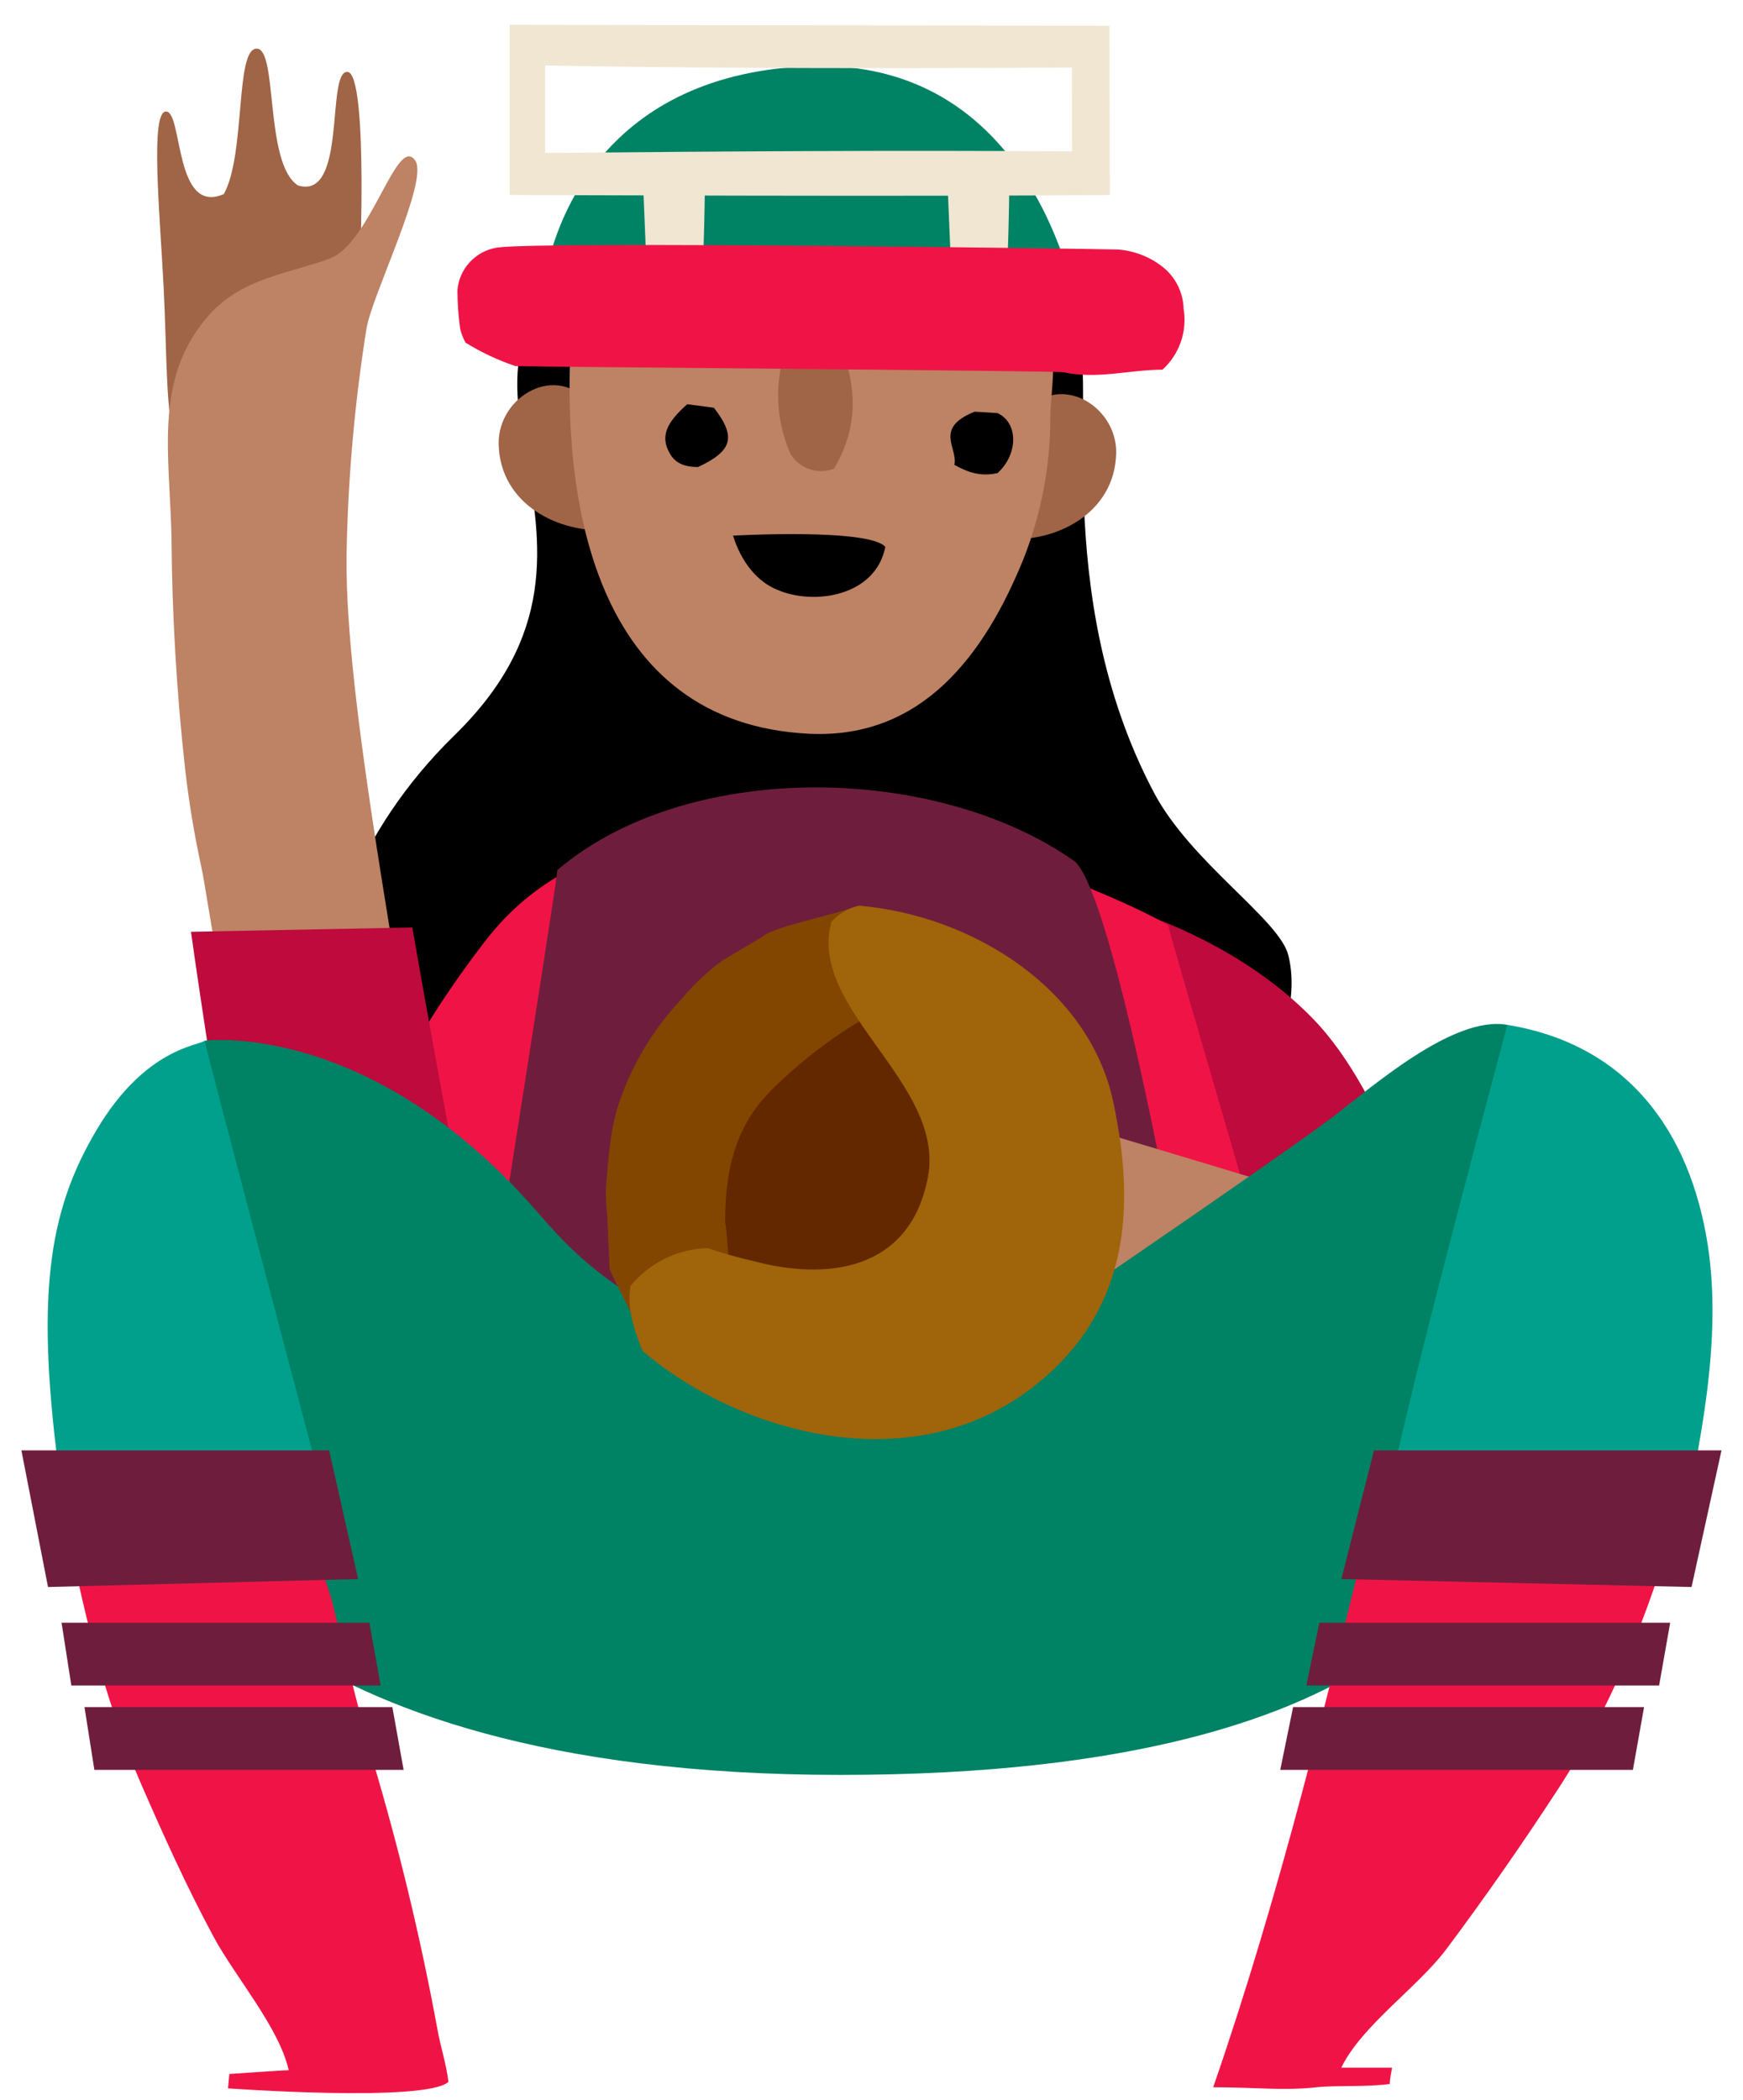<svg version="1.1" width="83" height="100" viewBox="-1 -1 83 100" xmlns="http://www.w3.org/2000/svg" xmlns:xlink="http://www.w3.org/1999/xlink">
  <!-- Exported by Scratch - http://scratch.mit.edu/ -->
  <path id="Shape" fill="#000000" stroke="none" stroke-width="1" d="M 50.248 14.558 L 24.239 14.558 C 23.612 15.651 23.372 17.240 23.994 20.507 C 24.846 24.967 25.458 29.299 20.660 33.995 C 10.996 43.423 14.538 55.501 13.384 57.048 C 13.516 57.623 21.677 62.233 22.124 62.601 L 56.201 53.682 C 57.524 53.361 61.325 48.312 60.345 44.475 C 59.912 42.773 55.706 40.071 53.945 36.734 C 48.906 27.183 51.331 17.019 50.248 14.558 Z "/>
  <path id="Shape" fill="#A06446" stroke="none" stroke-width="1" d="M 46.740 24.660 C 47.178 22.695 47.310 20.663 47.743 18.725 C 49.349 16.641 52.188 18.282 52.151 20.568 C 52.099 23.421 49.306 24.882 46.740 24.660 Z "/>
  <path id="Shape" fill="#A06446" stroke="none" stroke-width="1" d="M 28.162 24.236 C 27.719 22.270 27.587 20.234 27.154 18.296 C 25.548 16.217 22.708 17.853 22.746 20.139 C 22.798 22.996 25.595 24.458 28.162 24.236 Z "/>
  <path id="Shape" fill="#BE8264" stroke="none" stroke-width="1" d="M 48.812 14.657 L 26.240 14.393 C 25.600 22.869 27.314 33.471 37.580 33.943 C 42.949 34.174 45.911 30.129 47.743 25.603 C 48.596 23.439 49.028 21.132 49.014 18.805 C 49.033 17.778 49.415 15.557 48.812 14.657 Z "/>
  <path id="Shape" fill="#A06446" stroke="none" stroke-width="1" d="M 36.690 14.925 L 38.776 14.925 C 39.841 17.151 39.940 19.267 38.710 21.323 C 37.952 21.608 37.097 21.325 36.657 20.644 C 35.841 18.823 35.853 16.737 36.690 14.925 Z "/>
  <path id="Shape" fill="#008264" stroke="none" stroke-width="1" d="M 49.876 12.021 C 48.784 8.382 45.638 1.758 37.340 2.159 C 27.389 2.631 25.355 10.107 24.997 12.021 L 49.876 12.021 Z "/>
  <path id="Shape" fill="#F0E6D2" stroke="none" stroke-width="1" d="M 44.088 6.987 L 44.327 12.644 C 45.158 12.770 46.042 12.770 46.873 12.644 C 46.992 11.922 47.048 9.391 47.075 6.987 L 44.088 6.987 Z "/>
  <path id="Shape" fill="#F0E6D2" stroke="none" stroke-width="1" d="M 29.593 6.987 L 29.824 12.644 C 30.657 12.770 31.544 12.770 32.377 12.644 C 32.497 11.922 32.552 9.391 32.580 6.987 L 29.593 6.987 Z "/>
  <path id="Shape" fill="#F01446" stroke="none" stroke-width="1" d="M 52.226 10.881 C 53.066 10.941 53.864 11.271 54.501 11.823 C 55.032 12.308 55.344 12.989 55.363 13.709 C 55.541 14.783 55.161 15.874 54.355 16.604 C 52.796 16.604 51.247 17.075 49.645 16.726 C 49.330 16.656 24.785 16.472 23.547 16.434 C 22.714 16.154 21.916 15.779 21.168 15.317 C 21.057 15.111 20.972 14.893 20.914 14.666 C 20.828 14.054 20.784 13.436 20.782 12.818 C 20.869 11.789 21.647 10.952 22.666 10.791 C 24.620 10.480 50.771 10.843 52.226 10.881 Z "/>
  <path id="Shape" fill="#000000" stroke="none" stroke-width="1" d="M 33.907 24.507 C 33.907 24.507 40.373 24.140 41.159 25.043 C 40.688 27.406 37.745 27.838 36.017 27.085 C 35.070 26.712 34.294 25.764 33.907 24.507 Z "/>
  <path id="Shape" fill="#000000" stroke="none" stroke-width="1" d="M 32.994 18.415 C 34.079 19.816 33.872 20.476 32.240 21.239 C 31.404 21.239 31.073 20.923 30.867 20.544 C 30.464 19.787 30.702 19.156 31.724 18.249 L 32.994 18.415 Z "/>
  <path id="Shape" fill="#000000" stroke="none" stroke-width="1" d="M 44.447 21.136 C 44.626 20.325 43.454 19.388 45.412 18.603 L 46.502 18.672 C 47.509 19.141 47.481 20.642 46.502 21.528 C 45.661 21.712 45.068 21.477 44.447 21.136 Z "/>
  <path id="Shape" fill="#F0E6D2" stroke="none" stroke-width="1" d="M 51.831 0.226 L 23.269 0.179 L 23.269 8.283 C 23.269 8.283 43.005 8.373 51.849 8.283 L 51.831 0.226 Z M 50.050 6.209 C 41.729 6.147 33.238 6.209 24.959 6.284 C 24.959 4.818 24.959 3.276 24.959 2.117 C 32.579 2.263 41.772 2.263 50.046 2.216 L 50.050 6.209 Z "/>
  <path id="Shape" fill="#BE0A3C" stroke="none" stroke-width="1" d="M 65.860 55.388 C 65.294 56.213 53.940 56.637 52.739 56.208 C 52.339 55.218 53.597 44.526 53.681 42.598 C 53.804 42.693 58.221 44.088 61.536 47.525 C 64.192 50.254 65.930 55.157 65.860 55.388 Z "/>
  <path id="Shape" fill="#F01446" stroke="none" stroke-width="1" d="M 54.628 43.060 C 52.382 41.717 46.509 39.539 45.727 39.520 C 45.727 39.807 28.948 39.048 26.518 40.222 C 24.894 40.994 23.465 42.122 22.336 43.522 C 21.941 43.994 18.649 48.260 17.853 50.825 C 16.299 55.860 17.099 60.583 17.424 60.861 L 37.472 70.290 L 60.547 63.742 C 60.449 62.978 54.628 43.277 54.628 43.060 Z "/>
  <path id="Shape" fill="#A06446" stroke="none" stroke-width="1" d="M 7.403 20.583 L 12.984 20.696 C 13.577 19.828 14.170 18.956 14.750 18.084 C 15.588 16.401 15.738 15.472 16.012 13.629 C 16.158 12.625 16.567 2.447 15.541 2.423 C 14.514 2.400 15.541 8.552 13.186 7.830 C 11.580 6.779 12.244 1.301 11.218 1.315 C 10.191 1.329 10.704 6.350 9.659 8.241 C 7.304 9.278 7.704 4.361 6.918 4.309 C 6.132 4.257 6.617 9.231 6.791 12.653 C 6.965 16.076 6.861 18.466 7.403 20.583 Z "/>
  <path id="Shape" fill="#BE8264" stroke="none" stroke-width="1" d="M 18.630 50.160 C 15.917 50.292 13.219 49.533 10.652 49.458 C 9.833 48.684 8.835 41.363 8.594 40.317 C 8.255 38.769 7.996 37.205 7.817 35.631 C 7.410 31.972 7.193 28.295 7.168 24.613 C 7.083 20.625 6.310 17.070 8.882 14.082 C 10.478 12.224 12.739 12.040 14.698 11.314 C 16.657 10.588 17.895 5.384 18.771 6.642 C 19.431 7.585 16.737 12.993 16.454 14.633 C 15.908 18.049 15.594 21.499 15.512 24.957 C 15.305 31.463 17.778 43.782 18.630 50.160 Z "/>
  <path id="Shape" fill="#BE0A3C" stroke="none" stroke-width="1" d="M 8.095 43.371 C 8.924 49.321 10.648 59.815 10.737 60.682 C 10.737 60.890 21.861 60.781 21.861 60.781 C 21.861 60.781 19.803 49.938 18.635 43.164 L 8.095 43.371 Z "/>
  <path id="Shape" fill="#6E1E3C" stroke="none" stroke-width="1" d="M 50.206 40.038 C 46.858 37.658 42.139 36.432 37.491 36.498 C 33.008 36.564 28.590 37.832 25.543 40.430 C 25.473 41.335 21.385 66.990 21.305 67.848 L 56.709 68.131 C 56.676 67.650 52.546 42.396 50.206 40.038 Z "/>
  <path id="Shape" fill="#BE8264" stroke="none" stroke-width="1" d="M 64.988 57.000 C 64.880 56.963 47.587 51.725 47.324 51.720 C 47.131 52.663 44.239 63.379 44.239 63.379 L 60.288 64.793 C 60.482 63.643 65.601 57.227 64.988 57.000 Z "/>
  <path id="Shape" fill="#BE8264" stroke="none" stroke-width="1" d="M 63.388 61.680 C 63.388 61.680 63.388 61.351 62.850 60.753 C 62.910 61.291 63.059 61.650 63.388 61.680 Z "/>
  <path id="Shape" fill="#008264" stroke="none" stroke-width="1" d="M 73.234 59.447 L 70.776 47.803 C 68.191 47.331 64.277 50.815 62.379 52.253 C 60.863 53.399 53.677 58.382 47.936 62.257 C 45.110 64.166 38.013 64.732 35.089 63.624 C 27.620 60.795 25.699 57.920 24.121 56.185 C 16.285 47.562 8.745 48.557 8.745 48.557 L 6.489 70.856 C 6.489 70.856 10.907 83.518 39.012 83.518 C 67.117 83.518 69.330 72.444 70.734 71.058 C 73.936 67.886 70.329 62.865 73.234 59.447 Z "/>
  <path id="Shape" fill="#824600" stroke="none" stroke-width="1" d="M 43.768 46.544 C 43.801 46.120 39.883 42.773 39.907 42.117 C 38.998 42.495 36.139 43.060 35.456 43.508 C 35.042 43.777 34.609 44.017 34.185 44.272 L 33.394 44.743 C 32.670 45.274 32.015 45.893 31.444 46.587 C 30.206 47.895 29.245 49.441 28.618 51.131 C 28.053 52.545 27.983 54.087 27.851 55.596 C 27.844 55.910 27.856 56.225 27.888 56.538 C 27.888 56.694 27.917 56.845 27.926 57.010 C 27.959 57.811 27.987 58.613 28.030 59.414 C 28.030 59.551 29.494 62.351 29.560 62.559 L 39.483 57.514 C 39.483 57.514 43.721 47.143 43.768 46.544 Z "/>
  <path id="Shape" fill="#642800" stroke="none" stroke-width="1" d="M 40.971 47.143 C 39.252 47.756 36.318 50.155 35.240 51.452 C 33.869 53.106 33.526 55.115 33.530 57.246 C 33.629 57.467 33.747 60.234 33.879 60.546 C 34.091 60.659 39.266 63.874 39.266 63.874 L 47.903 51.852 L 40.971 47.143 Z "/>
  <path id="Shape" fill="#A0640A" stroke="none" stroke-width="1" d="M 38.588 42.900 C 38.934 42.509 39.396 42.238 39.907 42.127 C 45.365 42.598 50.865 46.110 52.010 51.461 C 53.027 56.227 52.787 60.748 49.184 64.190 C 43.114 70.002 34.138 67.245 29.584 63.313 C 29.014 61.851 28.882 61.102 29.023 60.230 C 29.930 59.131 31.265 58.475 32.687 58.429 C 33.395 58.672 34.115 58.876 34.844 59.042 C 38.329 59.985 42.327 59.556 43.184 55.063 C 44.041 50.570 37.448 47.086 38.588 42.900 Z "/>
  <path id="Shape" fill="#00A08C" stroke="none" stroke-width="1" d="M 80.322 58.287 C 79.479 52.838 76.465 48.727 70.776 47.803 C 69.538 52.484 64.908 69.602 64.532 73.364 L 79.003 72.279 C 79.950 67.848 81.024 62.808 80.322 58.287 Z "/>
  <path id="Shape" fill="#00A08C" stroke="none" stroke-width="1" d="M 8.745 48.557 C 8.458 48.798 5.920 48.901 3.603 52.800 C 1.286 56.699 0.655 60.762 1.888 69.687 L 14.161 69.215 C 14.161 69.215 8.835 49.052 8.745 48.557 Z "/>
  <path id="Shape" fill="#F01446" stroke="none" stroke-width="1" d="M 64.758 69.771 L 64.489 70.413 C 62.229 79.799 59.916 89.298 56.771 98.392 C 58.810 98.392 60.100 98.566 61.692 98.392 C 62.690 98.288 64.023 98.392 65.181 98.236 C 65.181 97.977 65.247 97.718 65.290 97.458 L 62.869 97.458 C 63.863 95.431 66.505 93.645 67.885 91.801 C 69.721 89.345 71.497 86.795 73.178 84.216 C 76.036 79.836 77.887 74.863 79.234 69.753 L 64.758 69.771 Z "/>
  <path id="Shape" fill="#F01446" stroke="none" stroke-width="1" d="M 16.760 82.854 C 16.054 80.355 15.447 77.894 14.839 75.358 C 14.660 74.594 13.968 72.812 13.535 71.195 L 2.077 71.195 C 2.939 75.561 3.895 79.761 5.708 83.924 C 6.786 86.399 7.893 88.855 9.174 91.231 C 10.186 93.117 12.291 95.540 12.748 97.581 C 12.461 97.581 9.922 97.760 9.922 97.760 L 9.857 98.444 C 9.857 98.444 19.247 99.123 20.354 98.137 C 20.255 97.279 19.967 96.440 19.821 95.582 C 19.028 91.288 18.006 87.039 16.760 82.854 Z "/>
  <path id="Shape" fill="#6E1E3C" stroke="none" stroke-width="1" d="M 79.550 74.571 L 62.874 74.193 L 64.428 68.065 L 80.976 68.065 L 79.550 74.571 "/>
  <path id="Shape" fill="#6E1E3C" stroke="none" stroke-width="1" d="M 1.286 74.571 L 16.054 74.193 L 14.674 68.065 L 0.019 68.065 L 1.286 74.571 "/>
  <path id="Shape" fill="#6E1E3C" stroke="none" stroke-width="1" d="M 17.128 79.262 L 16.591 76.272 L 1.931 76.272 L 2.397 79.262 L 17.128 79.262 "/>
  <path id="Shape" fill="#6E1E3C" stroke="none" stroke-width="1" d="M 18.220 83.279 L 17.683 80.289 L 3.023 80.289 L 3.494 83.279 L 18.220 83.279 "/>
  <path id="Shape" fill="#6E1E3C" stroke="none" stroke-width="1" d="M 61.207 79.262 L 61.824 76.272 L 78.532 76.272 L 78.005 79.262 L 61.207 79.262 "/>
  <path id="Shape" fill="#6E1E3C" stroke="none" stroke-width="1" d="M 59.964 83.279 L 60.576 80.289 L 77.289 80.289 L 76.757 83.279 L 59.964 83.279 "/>
</svg>